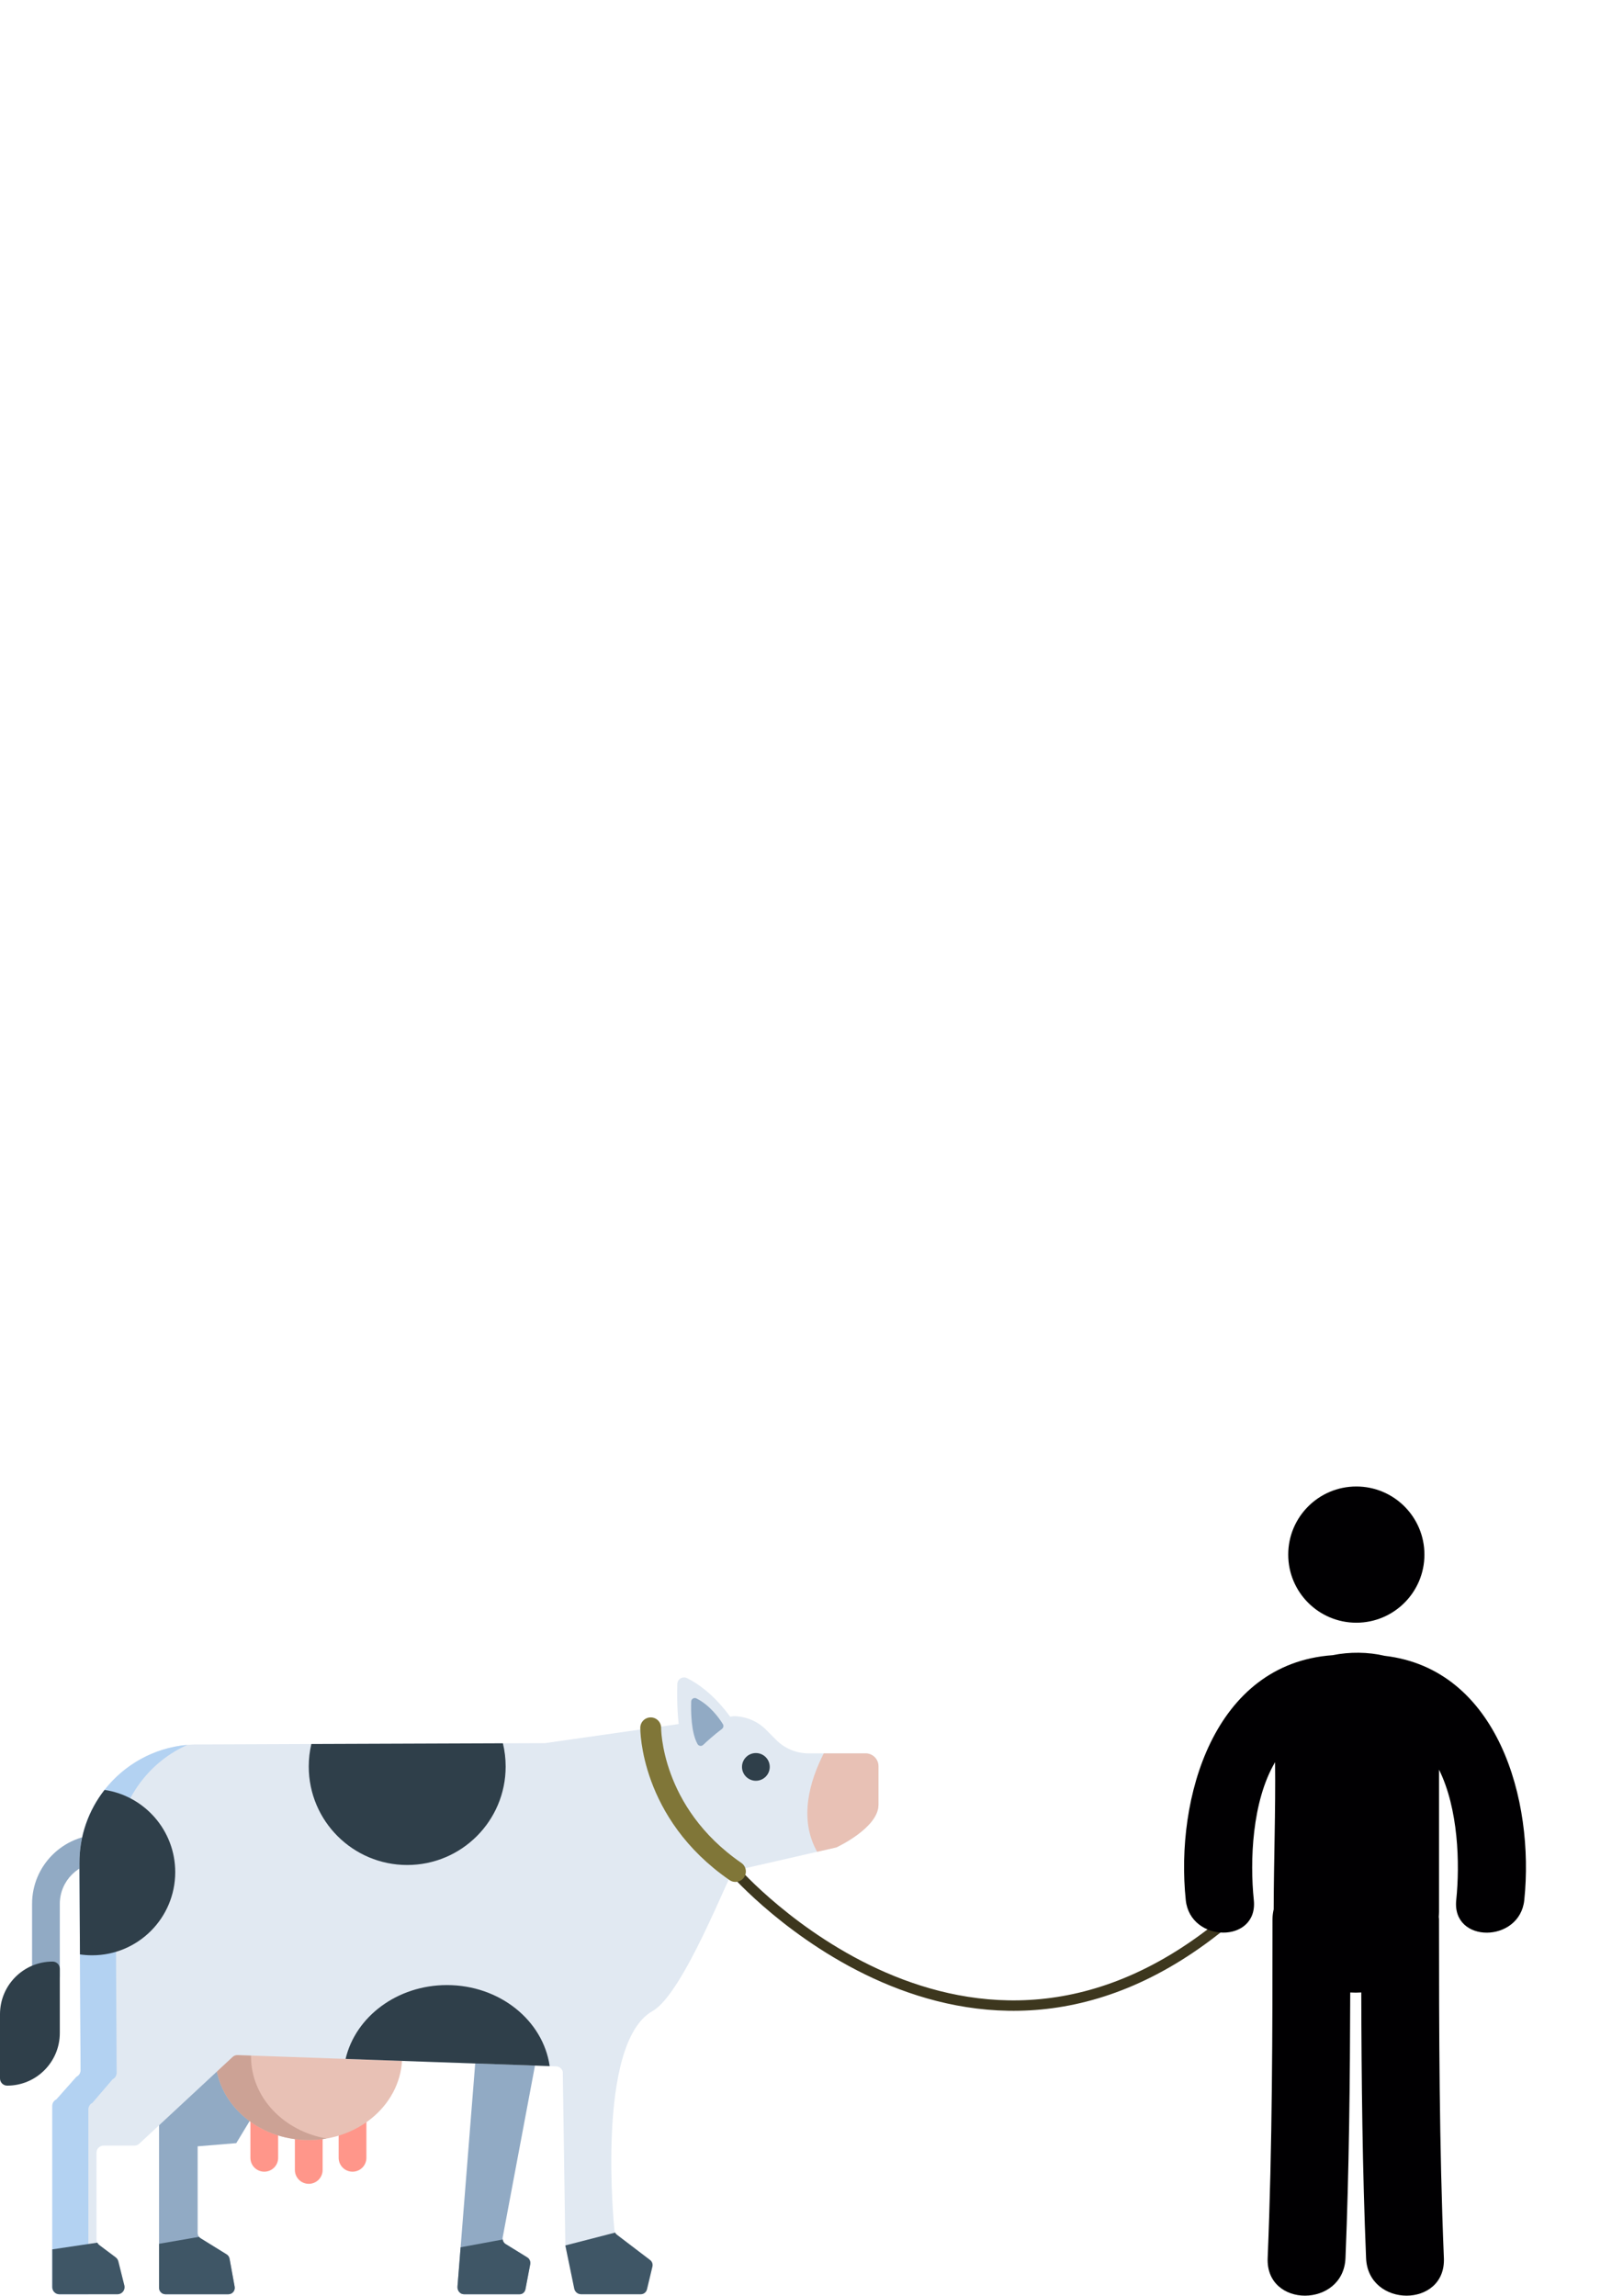 <?xml version="1.0" encoding="UTF-8" standalone="no"?>
<!-- Created with Inkscape (http://www.inkscape.org/) -->

<svg
   xmlns:dc="http://purl.org/dc/elements/1.1/"
   xmlns:cc="http://creativecommons.org/ns#"
   xmlns:rdf="http://www.w3.org/1999/02/22-rdf-syntax-ns#"
   xmlns:svg="http://www.w3.org/2000/svg"
   xmlns="http://www.w3.org/2000/svg"
   xmlns:sodipodi="http://sodipodi.sourceforge.net/DTD/sodipodi-0.dtd"
   xmlns:inkscape="http://www.inkscape.org/namespaces/inkscape"
   width="210mm"
   height="297mm"
   viewBox="0 0 210 297"
   version="1.1"
   id="svg1666"
   inkscape:version="0.92.3 (2405546, 2018-03-11)"
   sodipodi:docname="jackAndCow1back.svg">
  <defs
     id="defs1660" />
  <sodipodi:namedview
     id="base"
     pagecolor="#ffffff"
     bordercolor="#666666"
     borderopacity="1.0"
     inkscape:pageopacity="0.0"
     inkscape:pageshadow="2"
     inkscape:zoom="1.1605129"
     inkscape:cx="83.212792"
     inkscape:cy="190.5254"
     inkscape:document-units="mm"
     inkscape:current-layer="layer1"
     showgrid="false"
     inkscape:snap-bbox="true"
     inkscape:bbox-nodes="true"
     inkscape:snap-bbox-edge-midpoints="true"
     inkscape:bbox-paths="true"
     inkscape:snap-page="true"
     inkscape:window-width="2256"
     inkscape:window-height="1410"
     inkscape:window-x="-11"
     inkscape:window-y="-11"
     inkscape:window-maximized="1" />
  <g
     inkscape:label="Layer 1"
     inkscape:groupmode="layer"
     id="layer1">
    <g
       id="g2701"
       transform="matrix(-1,0,0,1,169.004,115.472)">
      <g
         transform="matrix(-0.222,0,0,0.222,169.004,84.597)"
         id="g1168">
        <g
           id="g1044">
          <path
             inkscape:connector-curvature="0"
             style="fill:#ff968a"
             d="m 205.468,364.297 c -4.465,0 -8.084,-3.613 -8.084,-8.072 v -20.73 c 0,-4.459 3.62,-8.072 8.084,-8.072 4.464,0 8.084,3.613 8.084,8.072 v 20.73 c 0,4.459 -3.619,8.072 -8.084,8.072 z"
             id="path1038" />
          <path
             inkscape:connector-curvature="0"
             style="fill:#ff968a"
             d="m 154.03,364.297 c -4.465,0 -8.084,-3.613 -8.084,-8.072 v -20.73 c 0,-4.459 3.62,-8.072 8.084,-8.072 4.464,0 8.084,3.613 8.084,8.072 v 20.73 c 0,4.459 -3.62,8.072 -8.084,8.072 z"
             id="path1040" />
          <path
             inkscape:connector-curvature="0"
             style="fill:#ff968a"
             d="m 179.956,371.374 c -4.465,0 -8.084,-3.613 -8.084,-8.072 v -20.73 c 0,-4.459 3.62,-8.072 8.084,-8.072 4.464,0 8.084,3.613 8.084,8.072 v 20.73 c 0.001,4.459 -3.619,8.072 -8.084,8.072 z"
             id="path1042" />
        </g>
        <g
           id="g1050">
          <path
             inkscape:connector-curvature="0"
             style="fill:#91aac4"
             d="m 26.781,258.527 c -4.465,0 -8.084,-3.613 -8.084,-8.072 v -42.263 c 0,-22.218 18.077,-40.291 40.295,-40.291 4.465,0 8.084,3.613 8.084,8.072 0,4.459 -3.62,8.072 -8.084,8.072 -13.304,0 -24.127,10.833 -24.127,24.149 v 42.263 c 0,4.457 -3.619,8.07 -8.084,8.07 z"
             id="path1046" />
          <path
             inkscape:connector-curvature="0"
             style="fill:#91aac4"
             d="m 309.021,418.272 -2.758,14.481 c -0.325,1.724 -1.729,2.963 -3.357,2.963 h -32.492 c -2.235,0 -3.982,-2.097 -3.768,-4.52 l 1.815,-22.85 11.414,-143.801 42.931,-20.614 -29.8,158.534 c -0.086,0.457 -0.094,0.913 -0.017,1.36 0.163,1.091 0.771,2.06 1.686,2.628 l 12.674,7.81 c 1.296,0.803 1.972,2.416 1.672,4.009 z"
             id="path1048" />
        </g>
        <path
           inkscape:connector-curvature="0"
           style="fill:#3f5666"
           d="m 309.021,418.272 -2.758,14.481 c -0.325,1.724 -1.729,2.963 -3.357,2.963 h -32.492 c -2.235,0 -3.982,-2.097 -3.768,-4.52 l 1.815,-22.85 24.529,-4.52 c 0.163,1.091 0.771,2.06 1.686,2.628 l 12.674,7.81 c 1.295,0.802 1.971,2.415 1.671,4.008 z"
           id="path1052" />
        <path
           inkscape:connector-curvature="0"
           style="fill:#91aac4"
           d="m 115.2,349.517 v 50.443 c 0,0.858 0.288,1.677 0.811,2.321 0.261,0.335 0.578,0.615 0.95,0.848 l 15.121,9.347 c 0.894,0.559 1.518,1.472 1.705,2.507 l 2.972,16.336 c 0.419,2.293 -1.342,4.399 -3.661,4.399 h -36.66 c -2.058,0 -3.726,-1.668 -3.726,-3.727 V 329.455 l 11.562,-62.875 74.065,13.979 -40.629,67.096 z"
           id="path1054" />
        <path
           inkscape:connector-curvature="0"
           style="fill:#3f5666"
           d="m 133.097,435.718 h -36.66 c -2.058,0 -3.726,-1.668 -3.726,-3.727 v -25.683 l 23.3,-4.026 c 0.261,0.335 0.578,0.615 0.95,0.848 l 15.121,9.347 c 0.894,0.559 1.518,1.472 1.705,2.507 l 2.972,16.336 c 0.418,2.291 -1.342,4.398 -3.662,4.398 z"
           id="path1056" />
        <ellipse
           style="fill:#e8c1b5"
           cx="179.952"
           cy="297.168"
           rx="54.418"
           ry="48.69"
           id="ellipse1058" />
        <path
           inkscape:connector-curvature="0"
           style="fill:#cca295"
           d="m 146.302,297.169 c 0,-23.713 18.948,-43.457 44.034,-47.795 -3.361,-0.581 -6.829,-0.895 -10.38,-0.895 -30.052,0 -54.414,21.8 -54.414,48.69 0,26.89 24.362,48.69 54.414,48.69 3.551,0 7.019,-0.315 10.38,-0.895 -25.084,-4.336 -44.034,-24.081 -44.034,-47.795 z"
           id="path1060" />
        <path
           inkscape:connector-curvature="0"
           style="fill:#e1e9f2"
           d="m 512,128.02 v 22.471 c 0,13.495 -24.522,24.828 -24.522,24.828 l -11.21,2.562 -48.516,11.095 c 0,0 -0.087,0.032 -0.237,0.086 h -0.01 c -2.328,0.871 -28.952,71.383 -47.147,81.607 -33.587,18.876 -22.236,127.84 -22.236,127.84 0.054,0.451 0.194,0.893 0.399,1.281 0.259,0.485 0.604,0.904 1.034,1.237 l 19.337,14.743 c 1.174,0.893 1.703,2.39 1.358,3.832 l -3.169,13.259 c -0.41,1.679 -1.898,2.863 -3.633,2.863 h -34.729 c -1.898,0 -3.568,-1.313 -4.009,-3.175 l -5.207,-25.279 -1.498,-101.205 c -0.432,-1.808 -2.026,-3.111 -3.881,-3.154 l -3.751,-0.14 -118.946,-4.197 -62.938,-2.228 c -1.089,-0.032 -2.156,0.354 -2.942,1.109 l -54.413,50.549 c -0.765,0.699 -1.768,1.097 -2.824,1.097 H 60.362 c -2.275,0 -4.128,1.84 -4.128,4.122 v 50.527 c 0,0.668 0.172,1.324 0.474,1.905 0.28,0.538 0.679,1.033 1.174,1.399 l 9.55,7.168 c 0.754,0.571 1.304,1.389 1.531,2.293 l 3.524,14.087 c 0.647,2.604 -1.314,5.122 -3.999,5.122 H 34.601 c -2.275,0 -4.118,-1.84 -4.118,-4.111 V 325.942 c 0,-1.604 0.916,-3.056 2.36,-3.734 l 11.76,-13.238 c 1.444,-0.689 2.372,-2.141 2.372,-3.734 l -0.377,-67.563 -0.292,-52.991 c -0.086,-16.132 5.368,-31.048 14.628,-42.865 12.17,-15.55 30.882,-25.785 52.105,-26.475 l 68.425,-0.269 111.648,-0.419 24.544,-0.097 109.87,-15.68 c 7.136,0 13.959,2.852 18.982,7.91 l 5.81,5.855 c 5.023,5.047 11.856,7.889 18.982,7.889 h 33.22 c 4.128,-0.001 7.48,3.357 7.48,7.489 z"
           id="path1062" />
        <path
           inkscape:connector-curvature="0"
           style="fill:#b3d2f2"
           d="m 51.499,328.052 c 0,-1.655 0.921,-3.168 2.361,-3.868 l 11.757,-13.717 c 1.45,-0.711 2.371,-2.214 2.371,-3.868 l -0.372,-69.99 -0.294,-54.901 c -0.088,-16.724 5.37,-32.168 14.628,-44.413 7.119,-9.427 16.487,-16.944 27.277,-21.723 -19.645,1.72 -36.861,11.633 -48.296,26.248 -9.259,11.819 -14.716,26.726 -14.628,42.867 l 0.294,52.99 0.372,67.555 c 0,1.597 -0.921,3.048 -2.371,3.733 l -11.757,13.241 c -1.44,0.676 -2.361,2.137 -2.361,3.734 v 105.667 c 0,2.274 1.842,4.116 4.115,4.116 h 16.904 c 0,-0.001 0,-107.671 0,-107.671 z"
           id="path1064" />
        <g
           id="g1070">
          <path
             inkscape:connector-curvature="0"
             style="fill:#3f5666"
             d="M 68.488,435.718 H 34.594 c -2.282,0 -4.118,-1.845 -4.118,-4.128 v -22.03 l 26.235,-3.905 c 0.271,0.54 0.671,1.025 1.173,1.398 l 9.549,7.166 c 0.754,0.568 1.304,1.389 1.528,2.292 l 3.521,14.09 c 0.645,2.6 -1.311,5.117 -3.994,5.117 z"
             id="path1066" />
          <path
             inkscape:connector-curvature="0"
             style="fill:#3f5666"
             d="m 380.253,419.596 -3.177,13.261 c -0.4,1.677 -1.891,2.861 -3.624,2.861 H 338.72 c -1.901,0 -3.568,-1.305 -4.006,-3.168 l -5.217,-25.282 29.021,-7.474 c 0.252,0.485 0.606,0.904 1.044,1.239 l 19.332,14.733 c 1.172,0.894 1.703,2.394 1.359,3.83 z"
             id="path1068" />
        </g>
        <path
           inkscape:connector-curvature="0"
           style="fill:#2f3f4a"
           d="m 294.716,128.187 c 0,31.694 -25.69,57.391 -57.375,57.391 -31.696,0 -57.386,-25.696 -57.386,-57.391 0,-4.509 0.519,-8.898 1.509,-13.113 l 111.645,-0.421 c 1.049,4.339 1.607,8.868 1.607,13.534 z"
           id="path1072" />
        <path
           inkscape:connector-curvature="0"
           style="fill:#e8c1b5"
           d="m 512,128.02 v 22.471 c 0,13.495 -24.522,24.828 -24.522,24.828 l -11.21,2.562 c -10.974,-19.436 -4.15,-41.681 3.859,-57.35 h 24.393 c 4.128,-0.001 7.48,3.357 7.48,7.489 z"
           id="path1074" />
        <g
           id="g1082">
          <path
             inkscape:connector-curvature="0"
             style="fill:#2f3f4a"
             d="m 102.131,189.732 c 0,26.765 -21.692,48.463 -48.44,48.463 -2.411,0 -4.781,-0.177 -7.094,-0.519 l -0.294,-52.991 c -0.088,-16.142 5.369,-31.048 14.628,-42.867 23.319,3.499 41.2,23.619 41.2,47.914 z"
             id="path1076" />
          <path
             inkscape:connector-curvature="0"
             style="fill:#2f3f4a"
             d="m 320.376,302.77 -118.954,-4.194 c 5.771,-24.579 30.03,-43.024 59.081,-43.024 30.685,0 56.023,20.57 59.873,47.218 z"
             id="path1078" />
          <ellipse
             style="fill:#2f3f4a"
             cx="440.55"
             cy="128.417"
             rx="8.084"
             ry="8.072"
             id="ellipse1080" />
        </g>
        <path
           inkscape:connector-curvature="0"
           style="fill:#e1e9f2"
           d="m 429.166,104.571 c -3.867,-6.263 -13.804,-20.388 -28.686,-27.866 -2.567,-1.29 -5.616,0.489 -5.707,3.361 -0.336,10.642 -0.138,33.61 6.898,46.136 1.244,2.216 4.251,2.648 6.099,0.904 4.147,-3.914 11.824,-10.887 20.416,-17.353 1.618,-1.216 2.042,-3.46 0.98,-5.182 z"
           id="path1084" />
        <path
           inkscape:connector-curvature="0"
           style="fill:#91aac4"
           d="m 421.323,103.487 c -2.078,-3.366 -7.418,-10.955 -15.413,-14.973 -1.379,-0.694 -3.018,0.262 -3.067,1.807 -0.181,5.719 -0.074,18.059 3.707,24.79 0.669,1.19 2.284,1.423 3.277,0.486 2.228,-2.103 6.353,-5.849 10.97,-9.324 0.869,-0.654 1.097,-1.86 0.526,-2.786 z"
           id="path1086" />
        <path
           inkscape:connector-curvature="0"
           style="fill:#2f3f4a"
           d="m 34.865,283.472 v -37.426 c 0,-2.318 -1.878,-4.195 -4.194,-4.195 v 0 C 13.732,241.851 0,255.586 0,272.529 v 37.426 c 0,2.318 1.878,4.195 4.194,4.195 v 0 c 16.939,0 30.671,-13.735 30.671,-30.678 z"
           id="path1088" />
        <g
           id="g1090" />
        <g
           id="g1092" />
        <g
           id="g1094" />
        <g
           id="g1096" />
        <g
           id="g1098" />
        <g
           id="g1100" />
        <g
           id="g1102" />
        <g
           id="g1104" />
        <g
           id="g1106" />
        <g
           id="g1108" />
        <g
           id="g1110" />
        <g
           id="g1112" />
        <g
           id="g1114" />
        <g
           id="g1116" />
        <g
           id="g1118" />
      </g>
      <path
         inkscape:connector-curvature="0"
         id="path1291"
         d="m 10.247,132.979 c 33.516,28.028 63.654,-6.323 63.654,-6.323"
         style="fill:none;stroke:#3d371e;stroke-width:1.348;stroke-linecap:round;stroke-linejoin:round;stroke-miterlimit:4;stroke-dasharray:none;stroke-opacity:1" />
      <path
         inkscape:connector-curvature="0"
         id="path1293"
         d="m 73.846,126.636 c 11.069,-7.63 10.964,-18.588 10.964,-18.588"
         style="fill:none;stroke:#807638;stroke-width:2.696;stroke-linecap:round;stroke-linejoin:miter;stroke-miterlimit:4;stroke-dasharray:none;stroke-opacity:1" />
      <g
         transform="matrix(1.955,0,0,1.955,-58.662,76.829)"
         id="g2563">
        <g
           id="g2505">
          <g
             id="g2503">
            <circle
               style="fill:#010002"
               cx="26.686"
               cy="4.507"
               r="4.507"
               id="circle2499" />
            <path
               inkscape:connector-curvature="0"
               style="fill:#010002"
               d="m 28.256,11.163 c -1.123,-0.228 -2.344,-0.218 -3.447,0.042 -7.493,0.878 -9.926,9.551 -9.239,16.164 0.298,2.859 4.805,2.889 4.504,0 -0.25,-2.41 -0.143,-6.047 1.138,-8.632 0,3.142 0,6.284 0,9.425 0,0.111 0.011,0.215 0.016,0.322 -0.003,0.051 -0.015,0.094 -0.015,0.146 0,7.479 -0.013,14.955 -0.322,22.428 -0.137,3.322 5.014,3.309 5.15,0 0.242,-5.857 0.303,-11.717 0.317,-17.578 0.244,0.016 0.488,0.016 0.732,0.002 0.015,5.861 0.074,11.721 0.314,17.576 0.137,3.309 5.288,3.322 5.15,0 -0.309,-7.473 -0.32,-14.949 -0.32,-22.428 0,-0.232 -0.031,-0.443 -0.078,-0.646 -0.007,-3.247 -0.131,-6.497 -0.093,-9.742 1.534,2.597 1.674,6.558 1.408,9.125 -0.302,2.887 4.206,2.858 4.504,0 0.703,-6.75 -1.847,-15.648 -9.719,-16.204 z"
               id="path2501" />
          </g>
        </g>
        <g
           id="g2507" />
        <g
           id="g2509" />
        <g
           id="g2511" />
        <g
           id="g2513" />
        <g
           id="g2515" />
        <g
           id="g2517" />
        <g
           id="g2519" />
        <g
           id="g2521" />
        <g
           id="g2523" />
        <g
           id="g2525" />
        <g
           id="g2527" />
        <g
           id="g2529" />
        <g
           id="g2531" />
        <g
           id="g2533" />
        <g
           id="g2535" />
      </g>
    </g>
  </g>
</svg>
